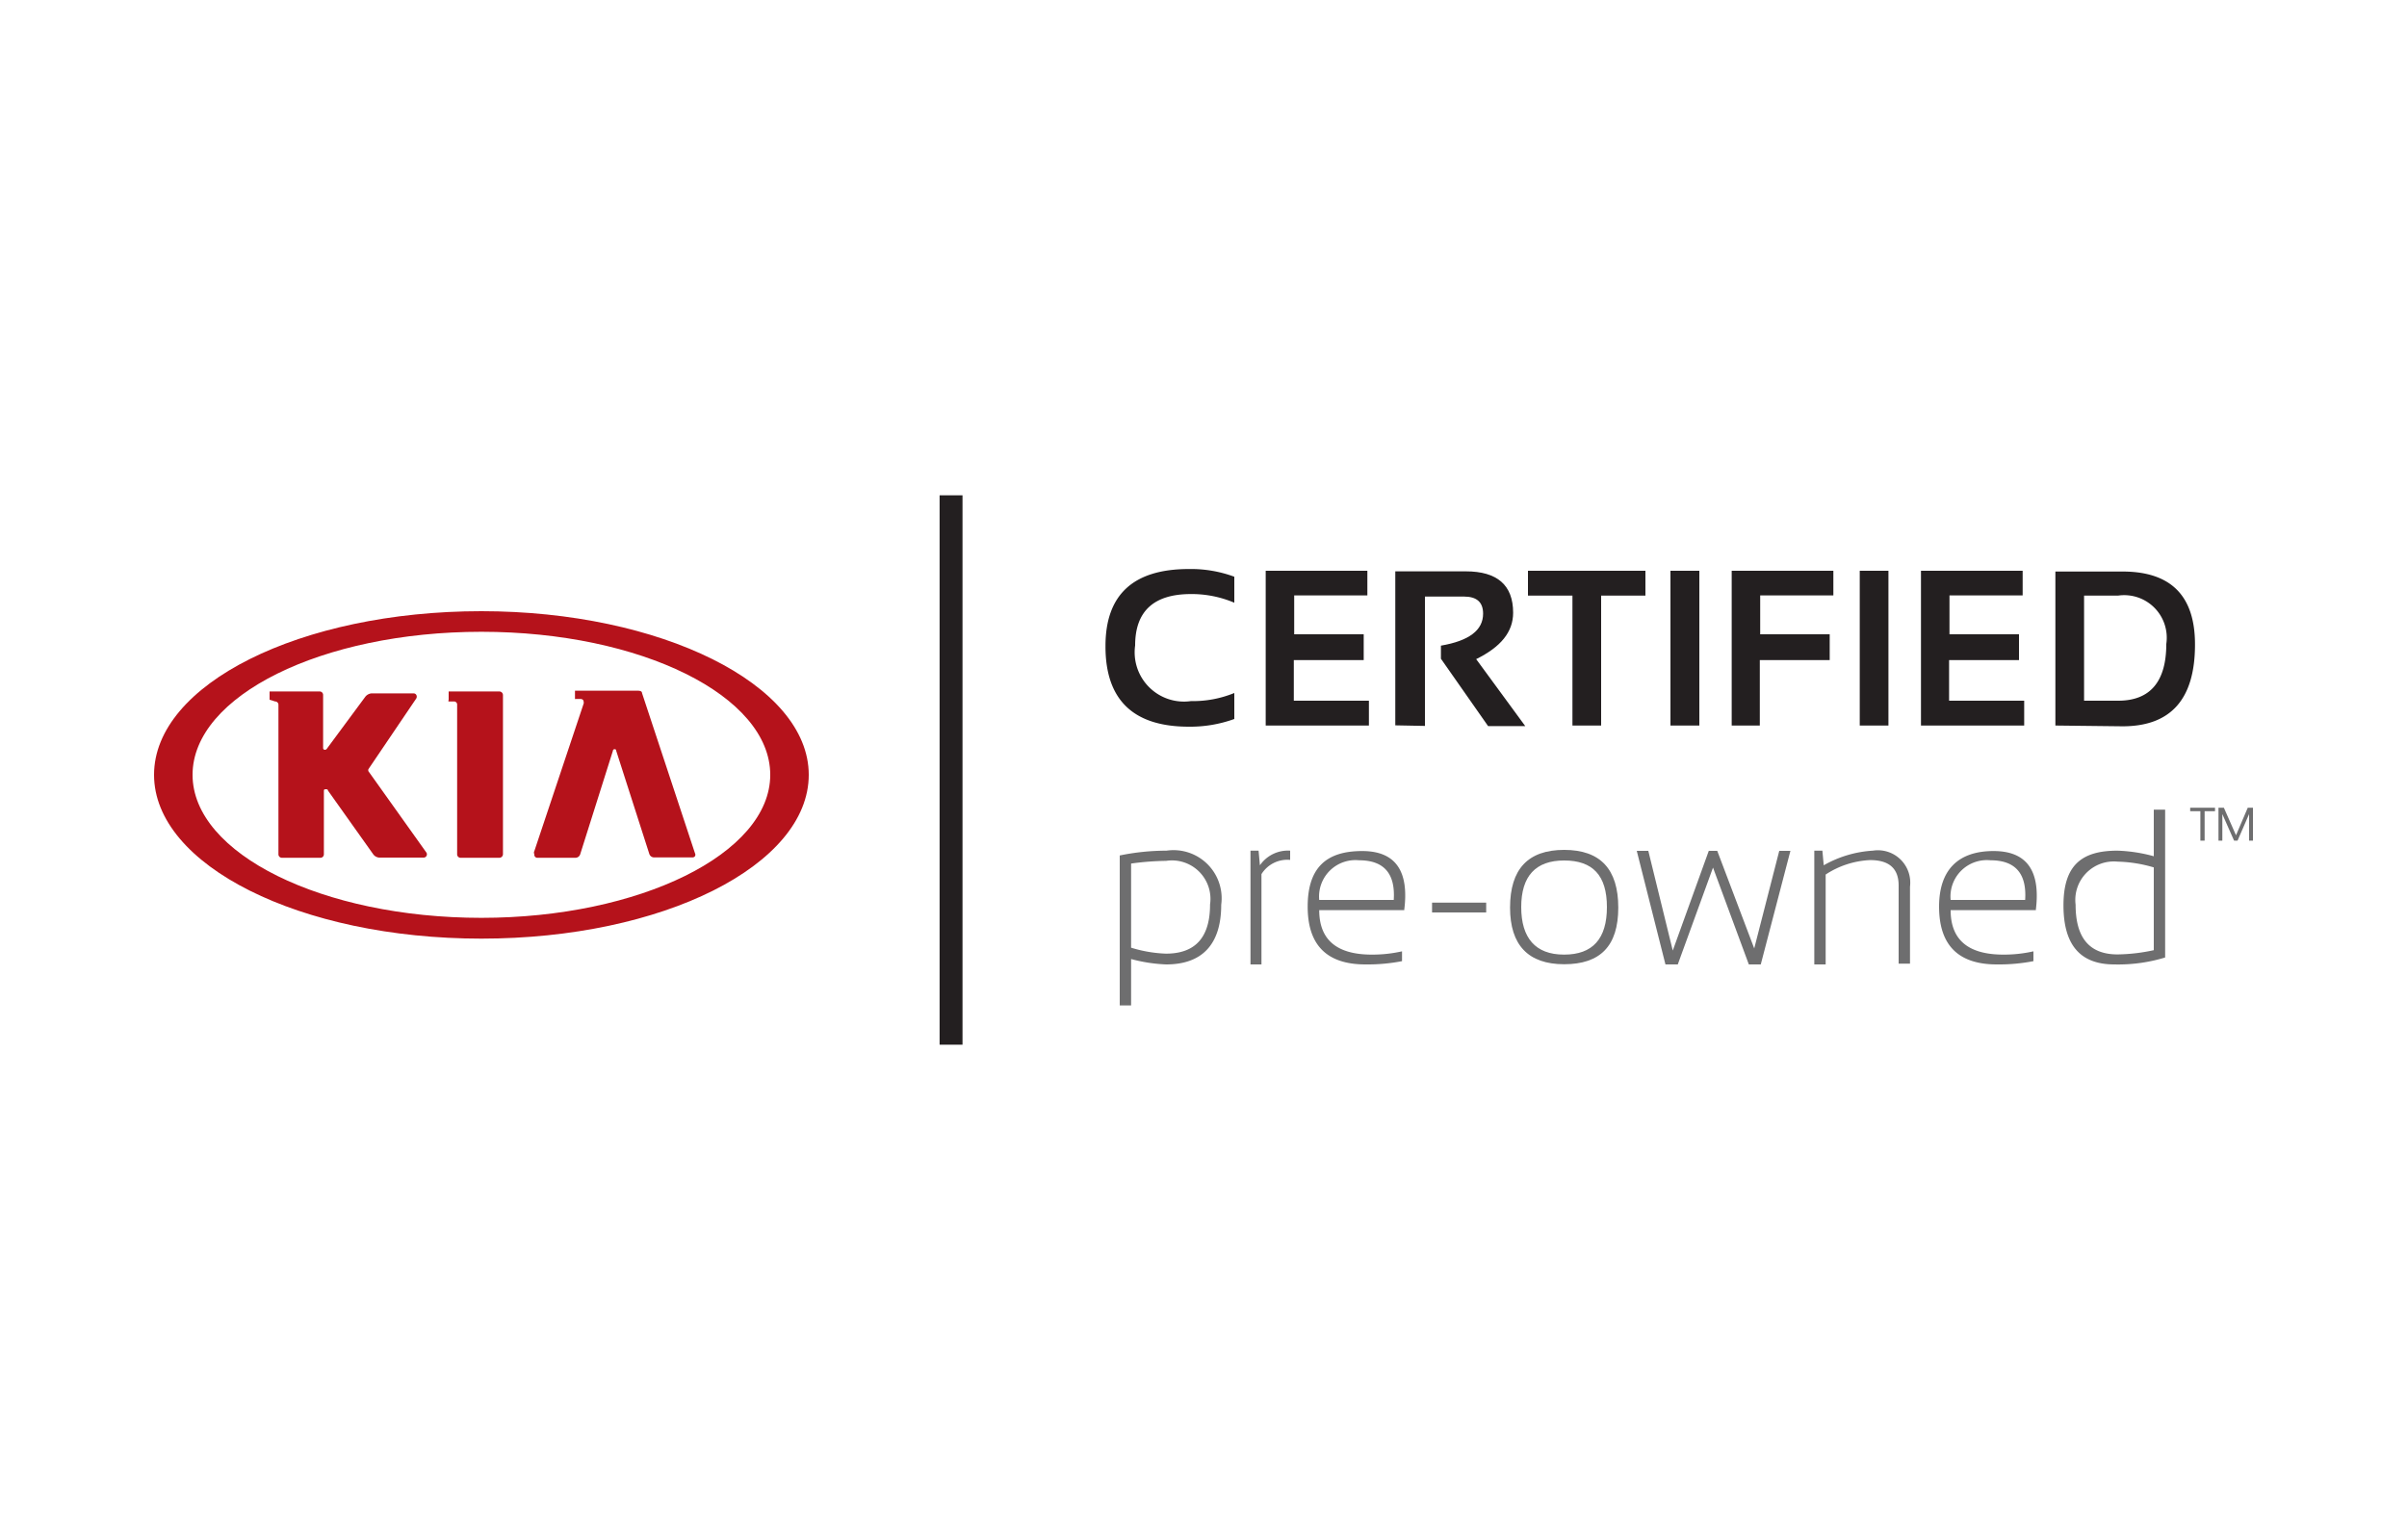 <svg xmlns="http://www.w3.org/2000/svg" viewBox="0 0 125 80"><defs><style>.cls-1{fill:none;stroke:#231f20;stroke-width:1.19px;}.cls-2{fill:#231f20;}.cls-3{fill:#6e6e6f;}.cls-4,.cls-5{fill:#b5121b;}.cls-5{fill-rule:evenodd;}</style></defs><title>Kia_Horizontal</title><g id="Layer_12" data-name="Layer 12"><line class="cls-1" x1="49.39" y1="25.73" x2="49.39" y2="54.27"/><path class="cls-2" d="M64.1,37.35a6.71,6.71,0,0,1-2.36.4q-4.34,0-4.33-4.19,0-4,4.33-4a6.49,6.49,0,0,1,2.36.4v1.35a5.65,5.65,0,0,0-2.25-.45c-1.93,0-2.9.89-2.9,2.67a2.56,2.56,0,0,0,2.9,2.89A5.65,5.65,0,0,0,64.1,36v1.35Z"/><polygon class="cls-2" points="71.01 29.65 71.01 30.93 67.21 30.93 67.21 32.95 70.82 32.95 70.82 34.29 67.19 34.29 67.19 36.4 71.09 36.4 71.09 37.69 65.73 37.69 65.73 29.65 71.01 29.65 71.01 29.65"/><path class="cls-2" d="M72.46,37.68v-8h3.66c1.64,0,2.46.72,2.46,2.15,0,1-.64,1.78-1.92,2.41l2.55,3.48H77.28l-2.45-3.5v-.68c1.46-.25,2.19-.8,2.19-1.66,0-.6-.33-.89-1-.89H74v6.72Z"/><polygon class="cls-2" points="85.45 29.65 85.45 30.94 83.15 30.94 83.15 37.69 81.66 37.69 81.66 30.94 79.35 30.94 79.35 29.65 85.45 29.65 85.45 29.65"/><polygon class="cls-2" points="88.25 29.65 88.25 37.69 86.75 37.69 86.75 29.65 88.25 29.65 88.25 29.65"/><polygon class="cls-2" points="95.21 29.65 95.21 30.93 91.41 30.93 91.41 32.95 95.02 32.95 95.02 34.29 91.39 34.29 91.39 37.69 89.93 37.69 89.93 29.65 95.21 29.65 95.21 29.65"/><polygon class="cls-2" points="98.07 29.65 98.07 37.69 96.58 37.69 96.58 29.65 98.07 29.65 98.07 29.65"/><polygon class="cls-2" points="105.04 29.65 105.04 30.93 101.24 30.93 101.24 32.95 104.85 32.95 104.85 34.29 101.22 34.29 101.22 36.4 105.12 36.4 105.12 37.69 99.76 37.69 99.76 29.65 105.04 29.65 105.04 29.65"/><path class="cls-2" d="M110,36.4c1.67,0,2.5-1,2.5-2.95a2.21,2.21,0,0,0-2.5-2.51h-1.77V36.4Zm-3.26,1.29v-8h3.49q3.77,0,3.76,3.8,0,4.24-3.76,4.24Z"/><path class="cls-3" d="M58.74,49.23a6.92,6.92,0,0,0,1.81.31c1.53,0,2.29-.85,2.29-2.55a2,2,0,0,0-2.28-2.27,14.42,14.42,0,0,0-1.82.14v4.37Zm-.59-4.79a12.06,12.06,0,0,1,2.43-.25A2.5,2.5,0,0,1,63.42,47c0,2.07-1,3.1-2.86,3.1a8.17,8.17,0,0,1-1.82-.28v2.41h-.59V44.44Z"/><path class="cls-3" d="M64.94,50.1V44.19h.42l.07.76A1.77,1.77,0,0,1,67,44.19v.48a1.58,1.58,0,0,0-1.49.74V50.1Z"/><path class="cls-3" d="M68.51,46.75h3.87c.09-1.37-.51-2.06-1.8-2.06a1.89,1.89,0,0,0-2.07,2.06Zm4.42.53H68.51q0,2.31,2.73,2.31a7,7,0,0,0,1.57-.17v.51a9.35,9.35,0,0,1-1.9.17c-2,0-3-1-3-3s.94-2.89,2.83-2.89q2.59,0,2.18,3.09Z"/><polygon class="cls-3" points="77.18 46.89 77.18 47.4 74.37 47.4 74.37 46.89 77.18 46.89 77.18 46.89"/><path class="cls-3" d="M81.23,49.59c1.48,0,2.22-.82,2.22-2.47s-.74-2.42-2.22-2.42S79,45.51,79,47.12s.74,2.47,2.22,2.47Zm-2.81-2.44c0-2,.93-3,2.81-3s2.81,1,2.81,3-.94,2.94-2.81,2.94-2.81-1-2.81-2.94Z"/><polygon class="cls-3" points="85 44.2 85.6 44.2 86.87 49.38 88.74 44.2 89.18 44.2 91.1 49.27 92.4 44.2 92.98 44.2 91.44 50.1 90.82 50.1 88.96 45.07 87.13 50.1 86.49 50.1 85 44.2 85 44.2"/><path class="cls-3" d="M94.22,50.1V44.19h.42l.07.76a5.84,5.84,0,0,1,2.55-.76,1.68,1.68,0,0,1,1.93,1.87v4H98.6V46c0-.88-.49-1.32-1.48-1.32a4.57,4.57,0,0,0-2.31.75V50.1Z"/><path class="cls-3" d="M101.3,46.75h3.87c.09-1.37-.51-2.06-1.8-2.06a1.89,1.89,0,0,0-2.07,2.06Zm4.43.53H101.3c0,1.54.91,2.31,2.74,2.31a6.9,6.9,0,0,0,1.56-.17v.51a9.35,9.35,0,0,1-1.9.17q-3,0-3-3c0-1.92,1-2.89,2.83-2.89q2.59,0,2.19,3.09Z"/><path class="cls-3" d="M111.85,45.06a7.19,7.19,0,0,0-1.88-.3A2,2,0,0,0,107.79,47c0,1.72.72,2.58,2.18,2.58a9.37,9.37,0,0,0,1.88-.22V45.06Zm.59,4.68a8.33,8.33,0,0,1-2.64.36c-1.76,0-2.64-1-2.64-3.07s.93-2.84,2.8-2.84a8,8,0,0,1,1.89.29V42.06h.59v7.68Z"/><polygon class="cls-3" points="115.03 41.96 115.03 42.14 114.49 42.14 114.49 43.67 114.27 43.67 114.27 42.14 113.74 42.14 113.74 41.96 115.03 41.96 115.03 41.96"/><polygon class="cls-3" points="115.21 43.67 115.21 41.96 115.49 41.96 116.12 43.39 116.73 41.96 117 41.96 117 43.67 116.8 43.67 116.8 42.29 116.2 43.67 116.02 43.67 115.41 42.29 115.41 43.67 115.21 43.67 115.21 43.67"/><path class="cls-4" d="M25,31.75C15.59,31.75,8,35.55,8,40.25s7.59,8.51,17,8.51,17-3.81,17-8.51S34.31,31.75,25,31.75Zm0,15.93c-8.25,0-15-3.33-15-7.43s6.72-7.43,15-7.43,15,3.33,15,7.43S33.2,47.68,25,47.68Z"/><path class="cls-5" d="M23.3,36.44h.27a.16.16,0,0,1,.17.17v7.77a.18.18,0,0,0,.19.18h2a.19.19,0,0,0,.19-.18V36.1a.19.19,0,0,0-.19-.18H23.3s0,0,0,0v.43S23.27,36.44,23.3,36.44Z"/><path class="cls-5" d="M27.89,44.56h2a.26.26,0,0,0,.24-.18L31.83,39s0-.08.09-.08S32,39,32,39l1.72,5.36a.26.26,0,0,0,.24.18h2a.15.15,0,0,0,.13-.06.16.16,0,0,0,0-.16L33.34,36c0-.11-.15-.12-.24-.12H29.91s-.05,0-.05,0v.43a.06.06,0,0,0,.05,0h.23c.11,0,.17.06.17.15a.16.16,0,0,1,0,.09l-2.56,7.66a.16.16,0,0,0,0,.16A.16.16,0,0,0,27.89,44.56Z"/><path class="cls-5" d="M14.29,36.44a.17.17,0,0,1,.17.17v7.77a.18.18,0,0,0,.18.18h2a.18.18,0,0,0,.18-.18V41.11c0-.07,0-.11.09-.11s.1,0,.13.08h0l2.33,3.28a.42.42,0,0,0,.32.19H22a.17.17,0,0,0,.13-.28l-3-4.21,0,0s0,0,0,0,0,0,0,0a.21.21,0,0,1,0-.1h0l2.49-3.68a.19.19,0,0,0,0-.18.16.16,0,0,0-.14-.08H19.29a.46.46,0,0,0-.33.19L17,38.86c-.05.09-.11.09-.13.09h0a.09.09,0,0,1-.09-.09V36.1a.18.18,0,0,0-.18-.18H14a0,0,0,0,0,0,0v.43a.05.05,0,0,0,0,0Z"/></g></svg>
